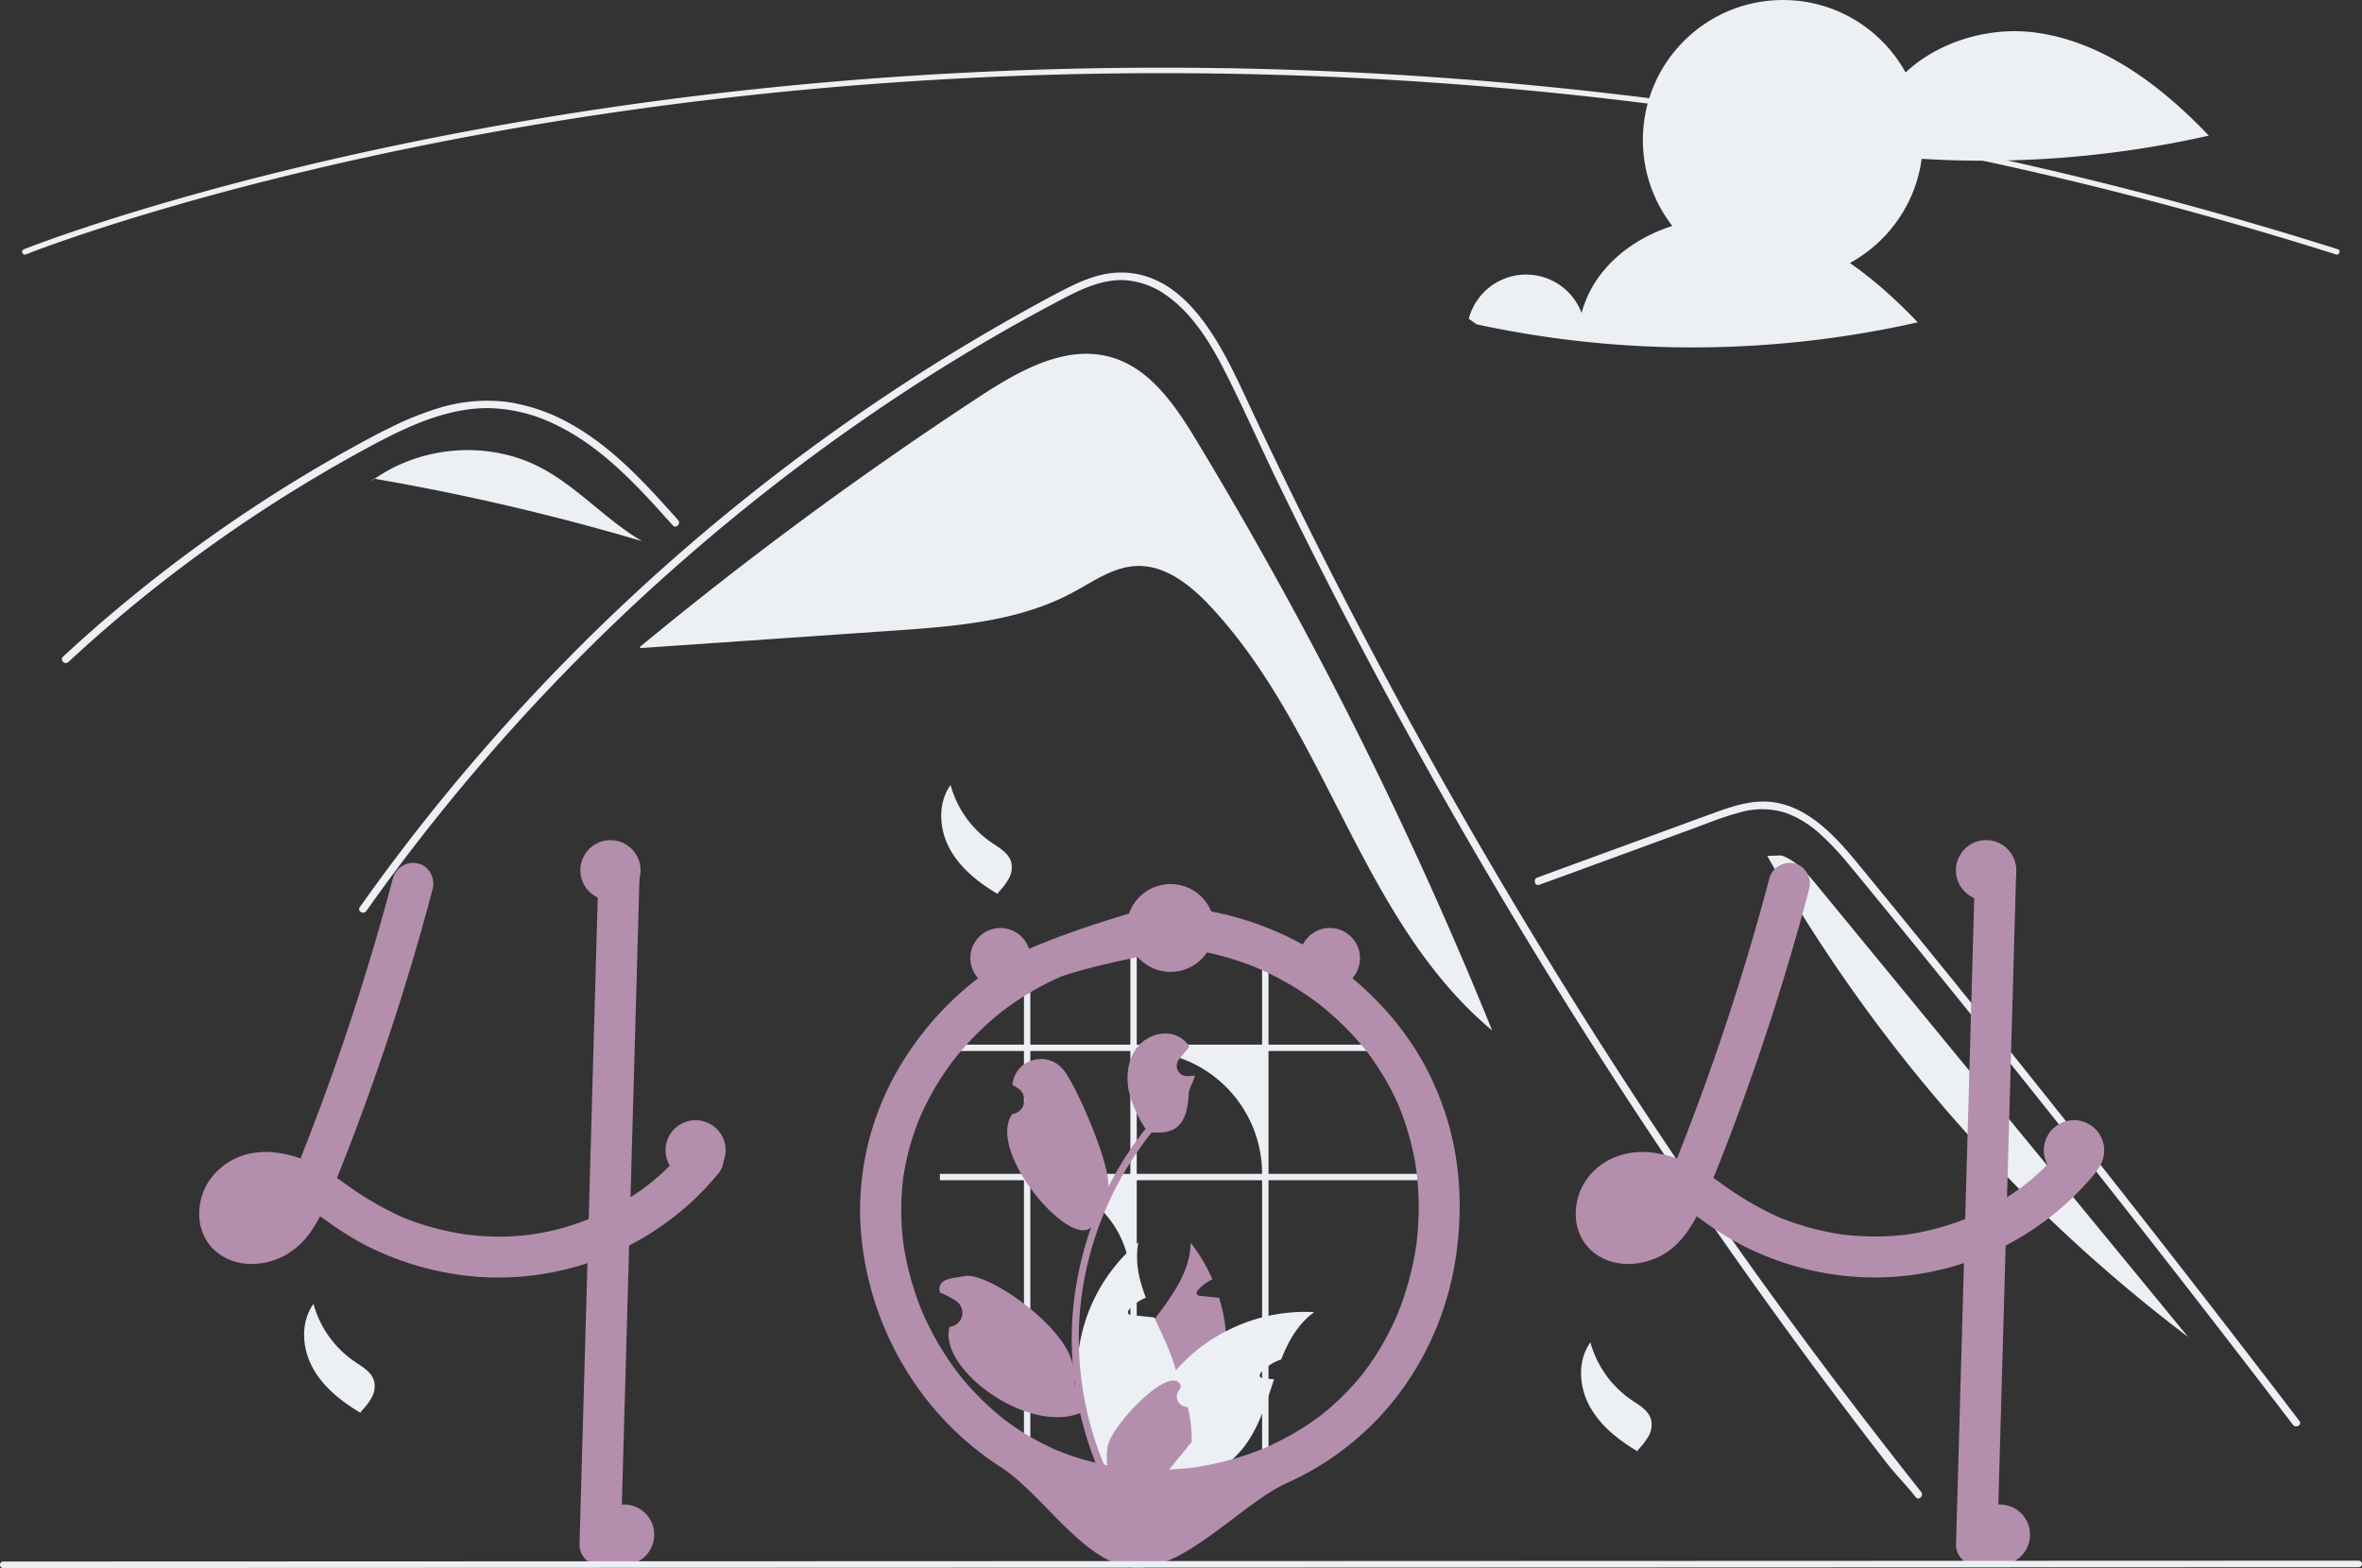 <?xml version="1.0" encoding="UTF-8"?>
<svg data-name="Layer 1" viewBox="0 0 860.13 571.15" xmlns="http://www.w3.org/2000/svg">
<rect x="0" y="0" width="860.13" height="571.15" fill="#333333" stroke="none"/>
<path transform="translate(-169.93 -164.43)" d="m605.67 324.95c-7.669-12.684-16.757-26.228-30.99-30.37-16.482-4.796-33.413 4.732-47.775 14.135a1392.2 1392.2 0 0 0-123.89 91.283l0.043 0.492q46.226-3.188 92.451-6.375c22.265-1.536 45.296-3.283 64.972-13.816 7.466-3.997 14.745-9.336 23.206-9.708 10.512-0.462 19.677 6.879 26.88 14.549 42.607 45.371 54.937 114.75 102.74 154.62a1517 1517 0 0 0-107.63-214.81z" fill="#eceff4"/>
<path transform="translate(-169.93 -164.43)" d="m867.57 709.78c-4.712-5.95-6.637-7.343-11.285-13.348q-56.764-73.416-106.71-151.79-33.924-53.23-64.483-108.5-14.549-26.278-28.3-52.969-10.67-20.695-20.865-41.638c-1.944-3.988-3.832-7.994-5.711-12.009-4.428-9.442-8.773-18.93-13.439-28.244-5.317-10.616-11.789-21.745-21.553-28.877a29.405 29.405 0 0 0-15.319-5.895c-7.948-0.513-15.282 2.769-22.176 6.353-50.439 26.301-97.659 59.276-140.37 96.798a730.78 730.78 0 0 0-114.04 126.59c-1.008 1.439-3.392 0.064-2.374-1.384q6.009-8.498 12.257-16.813a734.82 734.82 0 0 1 187.6-174.99q18.248-11.826 37.183-22.542c6.362-3.603 12.752-7.16 19.251-10.497 6.372-3.273 13.137-6.215 20.416-6.325 24.77-0.385 37.595 27.667 46.405 46.542q4.153 8.911 8.406 17.766 16.075 33.621 33.387 66.628 10.685 20.379 21.837 40.52 34.707 62.718 73.779 122.9c34.506 53.143 68.737 100.09 108.05 149.78 1.082 1.375-0.852 3.337-1.944 1.944z" fill="#eceff4"/>
<path transform="translate(-169.93 -164.43)" d="m414.92 355.8c-1.439-1.604-2.869-3.209-4.318-4.813-11.422-12.633-23.679-25.118-39.364-32.361a57.11 57.11 0 0 0-23.927-5.546c-8.562 0.028-16.932 2.273-24.843 5.418-3.74 1.494-7.398 3.19-11.001 4.996-4.116 2.072-8.159 4.281-12.183 6.509q-11.331 6.27-22.368 13.091-21.961 13.572-42.546 29.216-10.671 8.113-20.902 16.758-9.516 8.03-18.646 16.492c-1.302 1.201-3.245-0.743-1.944-1.944 1.604-1.494 3.227-2.979 4.85-4.446q6.875-6.215 13.971-12.193 12.939-10.918 26.549-20.993 21.163-15.676 43.783-29.225 11.304-6.765 22.918-12.963c2.338-1.247 4.703-2.466 7.096-3.621a113.12 113.12 0 0 1 16.868-6.866 60.006 60.006 0 0 1 25.476-2.503 66.327 66.327 0 0 1 23.505 8.131c15.401 8.608 27.346 21.919 38.97 34.909 1.174 1.32-0.761 3.273-1.944 1.953z" fill="#eceff4"/>
<path transform="translate(-169.93 -164.43)" d="m730.48 486.71 55.228-20.2c5.968-2.183 11.921-4.668 18.09-6.23a28.539 28.539 0 0 1 16.374 0.209 37.738 37.738 0 0 1 12.771 7.917 103.64 103.64 0 0 1 10.475 11.186c3.989 4.794 7.92 9.639 11.868 14.467q24.441 29.891 48.563 60.041 24.121 30.15 47.92 60.556 23.857 30.48 47.385 61.216 2.882 3.765 5.76 7.534c1.06 1.388 3.45 0.02 2.375-1.388q-23.702-31.044-47.735-61.835-24.092-30.864-48.516-61.466-24.424-30.601-49.179-60.937-6.167-7.558-12.354-15.099c-3.479-4.241-6.92-8.527-10.736-12.474-7.005-7.245-15.758-13.648-26.234-13.822-6.16-0.102-12.121 1.853-17.844 3.923-6.17 2.232-12.325 4.506-18.486 6.759l-46.453 16.991c-1.649 0.603-0.937 3.262 0.731 2.652z" fill="#eceff4"/>
<path transform="translate(-169.93 -164.43)" d="m366.38 334.53c-18.754-9.639-42.771-7.751-60.005 4.291a855.85 855.85 0 0 1 97.371 22.726c-13.283-7.784-23.673-19.98-37.365-27.017z" fill="#eceff4"/>
<path transform="translate(-169.93 -164.43)" d="m306.19 338.78-3.61 2.935c1.221-1.027 2.491-1.99 3.795-2.901-0.062-0.011-0.123-0.023-0.185-0.033z" fill="#eceff4"/>
<path transform="translate(-169.93 -164.43)" d="m831.55 486.85c-3.633-4.422-7.561-9.052-12.994-10.848l-5.073 0.2a575.44 575.44 0 0 0 153.27 175.22q-67.6-82.286-135.2-164.57z" fill="#eceff4"/>
<path transform="translate(-169.93 -164.43)" d="m516.08 450.37a37.481 37.481 0 0 0 14.931 20.959c2.82 1.92 6.157 3.762 7.122 7.035a8.379 8.379 0 0 1-0.874 6.15 24.884 24.884 0 0 1-3.861 5.041l-0.137 0.512c-6.998-4.147-13.656-9.393-17.522-16.551s-4.405-16.539 0.341-23.145" fill="#eceff4"/>
<path transform="translate(-169.93 -164.43)" d="m749.08 653.37a37.481 37.481 0 0 0 14.931 20.959c2.82 1.92 6.157 3.762 7.122 7.035a8.379 8.379 0 0 1-0.874 6.15 24.884 24.884 0 0 1-3.861 5.041l-0.137 0.512c-6.998-4.147-13.656-9.393-17.522-16.551s-4.405-16.539 0.341-23.145" fill="#eceff4"/>
<path transform="translate(-169.93 -164.43)" d="m284.08 639.37a37.481 37.481 0 0 0 14.931 20.959c2.82 1.92 6.157 3.762 7.122 7.035a8.379 8.379 0 0 1-0.874 6.15 24.884 24.884 0 0 1-3.861 5.041l-0.137 0.512c-6.998-4.147-13.656-9.393-17.522-16.551s-4.405-16.539 0.341-23.145" fill="#eceff4"/>
<circle cx="649.25" cy="51" r="51" fill="#eceff4"/>
<path transform="translate(-169.93 -164.43)" d="m911.22 176.3c-24.717-3.341-52.935 10.019-59.341 34.124a21.597 21.597 0 0 0-41.094 2.109l2.83 2.027a372.27 372.27 0 0 0 160.66-0.726c-17.193-18.069-38.337-34.192-63.054-37.533z" fill="#eceff4"/>
<path transform="translate(-169.93 -164.43)" d="m805.22 244.3c-24.717-3.341-52.935 10.019-59.341 34.124a21.597 21.597 0 0 0-41.094 2.109l2.83 2.027a372.27 372.27 0 0 0 160.66-0.726c-17.193-18.069-38.337-34.192-63.054-37.533z" fill="#eceff4"/>
<path transform="translate(-169.93 -164.43)" d="m1020.9 257.15a0.982 0.982 0 0 1-0.302-0.047c-264.41-83.618-497.44-72.684-646.38-48.786-20.269 3.251-40.591 7.006-60.404 11.161-5.058 1.06-10.306 2.195-15.597 3.378-6.319 1.407-12.554 2.856-18.532 4.306q-3.873 0.917-7.595 1.849c-3.758 0.928-7.572 1.895-11.66 2.957-4.568 1.178-9.209 2.413-13.797 3.672a0.442 0.442 0 0 1-0.051 0.015l4.9e-4 1e-3c-5.183 1.415-10.338 2.871-15.323 4.325-2.698 0.779-5.304 1.548-7.799 2.307-0.279 0.077-0.526 0.151-0.776 0.228l-0.536 0.163c-0.311 0.095-0.617 0.188-0.924 0.275l-0.02 0.006 4.8e-4 1e-3 -0.812 0.252c-0.968 0.293-1.912 0.579-2.841 0.864-24.545 7.566-38.038 12.949-38.171 13.002a1 1 0 1 1-0.744-1.856c0.134-0.053 13.693-5.463 38.328-13.058 0.932-0.286 1.879-0.572 2.85-0.866l0.754-0.234c0.026-0.01 0.052-0.018 0.078-0.025 0.305-0.087 0.61-0.18 0.919-0.273l0.537-0.163c0.268-0.081 0.531-0.161 0.801-0.235 2.478-0.754 5.093-1.524 7.798-2.307 4.987-1.455 10.147-2.911 15.334-4.328 0.016-0.006 0.033-0.01 0.049-0.015v-1e-3c4.604-1.263 9.263-2.503 13.845-3.685 4.094-1.063 7.915-2.032 11.68-2.962q3.738-0.93 7.609-1.853c5.985-1.451 12.233-2.902 18.563-4.312 5.299-1.184 10.556-2.322 15.622-3.383 19.843-4.162 40.198-7.923 60.497-11.179 149.15-23.932 382.52-34.884 647.3 48.854a1 1 0 0 1-0.301 1.953z" fill="#eceff4"/>
<path transform="translate(-169.93 -164.43)" d="M432.923,584.266a6.729,6.729,0,0,0-1.7-2.67,6.43,6.43,0,0,0-.92-.71c-2.61-1.74-6.51-2.13-8.99,0a5.81,5.81,0,0,0-.69.71q-1.11,1.365-2.28,2.67c-1.28,1.46-2.59,2.87-3.96,4.24-.39.38-.78.77-1.18,1.15-.23.23-.46.45-.69.67-.88.84-1.78,1.65-2.69,2.45-.48.43-.96.85-1.45,1.26-.73.61-1.46,1.22-2.2,1.81-.07.05-.14.1-.21.16-.02.01-.03.03-.05.04-.01,0-.02,0-.03.02a.179.179,0,0,0-.07.05c-.22.15-.37.25-.48.34.04-.02.08-.05.12-.07-.18.14-.37.28-.55.42-1.75,1.29-3.54,2.53-5.37,3.69a99.21,99.21,0,0,1-14.22,7.55c-.33.13-.67.27-1.01.4a85.97,85.97,0,0,1-40.85,6.02q-2.13-.165-4.26-.45c-1.64-.24-3.27-.53-4.89-.86a97.932,97.932,0,0,1-18.02-5.44,118.652,118.652,0,0,1-20.66-12.12c-1-.71-2.01-1.42-3.02-2.11,1.15-2.82,2.28-5.64,3.38-8.48.55-1.37,1.08-2.74,1.6-4.12,4.09-10.63,7.93-21.36,11.61-32.13q5.58-16.365,10.53-32.92.51-1.68.99-3.36,2.595-8.745,4.98-17.53c.15-.57.31-1.13.45-1.7q.69-2.52,1.35-5.04c1-3.79-1.26-8.32-5.24-9.23a7.634,7.634,0,0,0-9.22,5.24c-.43,1.62-.86,3.23-1.3,4.85q-3.165,11.745-6.66,23.41-.51,1.68-1.02,3.36-7.71,25.41-16.93,50.31-1.11,3.015-2.25,6.01c-.37.98-.74,1.96-1.12,2.94-.73,1.93-1.48,3.86-2.23,5.79-.43,1.13-.87,2.26-1.31,3.38-.29.71-.57,1.42-.85,2.12a41.809,41.809,0,0,0-8.81-2.12l-.48-.06a27.397,27.397,0,0,0-7.01.06,23.914,23.914,0,0,0-17.24,10.66c-4.77,7.51-4.71,18.25,1.98,24.63,6.89,6.57,17.32,6.52,25.43,2.41a28.351,28.351,0,0,0,10.52-9.86,50.569,50.569,0,0,0,2.74-4.65c.21.14.42.28.63.43.8.56,1.6,1.13,2.39,1.69a111.738,111.738,0,0,0,14.51,8.91,108.359,108.359,0,0,0,34.62,10.47c.27.03.53.07.8.1,1.33.17,2.67.3,4.01.41a103.782,103.782,0,0,0,55.58-11.36q2.175-1.125,4.31-2.36,3.315-1.92,6.48-4.08c1.15-.78,2.27-1.57,3.38-2.4a101.042,101.042,0,0,0,13.51-11.95q2.355-2.475,4.51-5.11a8.061,8.061,0,0,0,2.2-5.3A7.564,7.564,0,0,0,432.923,584.266Zm-165.59,23.82c.21-.15.42-.31.62-.47C267.893,607.766,267.603,607.936,267.333,608.086Zm3.21-3.23c-.23.26-.44.52-.67.78a23.366,23.366,0,0,1-2.25,2.2c-.11.1-.23.2-.35.29a.01.01,0,0,0-.01.01,3.804,3.804,0,0,0-.42.22q-.645.39-1.32.72a17.005,17.005,0,0,1-2.71.75,16.799,16.799,0,0,1-2.13.02h-.02a14.823,14.823,0,0,1-1.45-.4c-.24-.12-.47-.26-.7-.4-.09-.08-.17-.16-.22-.21a2.44,2.44,0,0,1-.27-.29.01.01,0,0,0-.01-.01c-.11-.2-.23-.4-.34-.6a.031.031,0,0,1-.01-.02c-.08-.25-.15-.51-.21-.77a12.511,12.511,0,0,1,.01-1.37,13.467,13.467,0,0,1,.54-1.88,11.068,11.068,0,0,1,.69-1.26c.02-.04.12-.2.23-.38.01-.01.01-.01.01-.02.15-.17.3-.35.46-.51.27-.3.56-.56.85-.83a18.022,18.022,0,0,1,1.75-1.01,19.481,19.481,0,0,1,2.93-.79,24.989,24.989,0,0,1,4.41.04,30.301,30.301,0,0,1,4.1,1.01,36.945,36.945,0,0,1-2.77,4.54C270.623,604.746,270.583,604.806,270.543,604.856Zm-11.12-3.29a2.18,2.18,0,0,1-.31.39A1.409,1.409,0,0,1,259.423,601.566Z" fill="#B48EAD"/>
<path transform="translate(-169.93 -164.43)" d="M402.863,482.136q-.135,4.71-.27,9.42-.285,10.455-.59,20.92-.315,11.775-.66,23.54-.165,6.075-.34,12.15-.465,16.365-.92,32.72c-.03,1.13-.07,2.25-.1,3.38q-.225,8.115-.45,16.23-.255,8.805-.5,17.61-.18,6.6-.37,13.21-1.35,47.895-2.7,95.79a7.648,7.648,0,0,1-7.5,7.5,7.561,7.561,0,0,1-7.5-7.5q.75-26.94,1.52-53.88.675-24.36,1.37-48.72.225-8.025.45-16.06.345-12.09.68-24.18c.03-1.13.07-2.25.1-3.38.02-.99.05-1.97.08-2.96q.66-23.475,1.32-46.96.27-9.24.52-18.49.3-10.545.6-21.08c.09-3.09.17-6.17.26-9.26a7.648,7.648,0,0,1,7.5-7.5A7.561,7.561,0,0,1,402.863,482.136Z" fill="#B48EAD"/>
<path transform="translate(-169.93 -164.43)" d="m814.29 484.22a893.24 893.24 0 0 1-28.161 87.941c-3.007 7.946-6.083 15.877-9.371 23.712l0.756-1.792a54.583 54.583 0 0 1-5.59 10.612q-0.229 0.321-0.467 0.636 1.166-1.49 0.443-0.589c-0.254 0.301-0.505 0.602-0.768 0.895a23.664 23.664 0 0 1-2.249 2.203q-0.301 0.258-0.612 0.504l0.938-0.729c-0.109 0.257-0.873 0.597-1.111 0.743a18.254 18.254 0 0 1-2.405 1.218l1.792-0.756a19.086 19.086 0 0 1-4.231 1.161l1.994-0.268a17.021 17.021 0 0 1-4.298 0.046l1.994 0.268a14.002 14.002 0 0 1-3.405-0.917l1.792 0.756a12.012 12.012 0 0 1-1.679-0.896c-0.271-0.177-1.105-0.809-0.015 0.025 1.133 0.866 0.146 0.074-0.088-0.156-0.194-0.192-0.37-0.4-0.56-0.595-0.882-0.905 0.996 1.557 0.397 0.499a18.182 18.182 0 0 1-0.878-1.637l0.756 1.792a11.925 11.925 0 0 1-0.728-2.651l0.268 1.994a13.651 13.651 0 0 1-0.003-3.405l-0.268 1.994a15.964 15.964 0 0 1 0.995-3.68l-0.756 1.792a16.729 16.729 0 0 1 1.178-2.299 6.729 6.729 0 0 1 0.729-1.071c0.049 0.016-1.269 1.513-0.569 0.757 0.183-0.198 0.354-0.406 0.539-0.602 0.296-0.314 0.614-0.601 0.926-0.898 1.045-0.994-1.462 0.966-0.257 0.179a19.049 19.049 0 0 1 2.749-1.499l-1.792 0.756a20.311 20.311 0 0 1 4.995-1.34l-1.994 0.268a25.628 25.628 0 0 1 6.461 0.076l-1.994-0.268a33.211 33.211 0 0 1 7.892 2.22l-1.792-0.756c5.39 2.314 10.163 5.749 14.928 9.118a111.95 111.95 0 0 0 14.506 8.906 108.39 108.39 0 0 0 34.622 10.474 103.93 103.93 0 0 0 92.586-36.752 8.078 8.078 0 0 0 2.197-5.303 7.632 7.632 0 0 0-2.197-5.303c-2.752-2.526-7.949-3.239-10.607 0a95.636 95.636 0 0 1-8.107 8.727q-2.017 1.914-4.142 3.71-1.214 1.026-2.461 2.011c-0.393 0.311-1.619 1.138 0.263-0.197-0.431 0.306-0.845 0.64-1.271 0.955a99.269 99.269 0 0 1-20.332 11.565l1.792-0.756a96.836 96.836 0 0 1-24.171 6.622l1.994-0.268a97.643 97.643 0 0 1-25.754-0.038l1.994 0.268a99.8 99.8 0 0 1-24.857-6.77l1.792 0.756a116.03 116.03 0 0 1-21.736-12.591 86.877 86.877 0 0 0-11.113-6.994 42.824 42.824 0 0 0-14.438-4.388c-9.439-1.111-19.057 2.566-24.246 10.72-4.776 7.505-4.714 18.244 1.974 24.625 6.888 6.572 17.318 6.517 25.436 2.406 7.817-3.959 12.513-12.185 15.815-19.942 7.431-17.455 14.01-35.314 20.14-53.263q9.097-26.637 16.499-53.813 0.917-3.366 1.807-6.739c1.001-3.789-1.261-8.32-5.238-9.226a7.633 7.633 0 0 0-9.226 5.238z" fill="#B48EAD"/>
<path transform="translate(-169.93 -164.43)" d="m889.12 482.14-5.385 191.09-1.518 53.884a7.565 7.565 0 0 0 7.5 7.5 7.649 7.649 0 0 0 7.5-7.5l2.7-95.793 4.204-149.18a7.565 7.565 0 0 0-7.5-7.5 7.649 7.649 0 0 0-7.5 7.5z" fill="#B48EAD"/>
<path transform="translate(-169.93 -164.43)" d="m629.53 700.36h2.329v-106.04h54.329v-2.323h-54.329v-44.744h41.956q-0.923-1.173-1.899-2.317h-40.057v-29.553c-0.77-0.328-1.547-0.645-2.329-0.944v30.496h-45.652v-37.865c-0.782 0.036-1.553 0.09-2.329 0.155v37.71h-36.42v-28.251c-0.782 0.346-1.553 0.711-2.317 1.093v27.158h-30.616v2.317h30.616v44.744h-30.616v2.323h30.616v106.04h2.317v-106.04a36.413 36.413 0 0 1 36.42 36.42v69.622h2.329v-106.04h45.652zm-84.401-108.36v-44.744h36.42v44.744zm38.749 0v-44.744h0.914a44.741 44.741 0 0 1 44.738 44.744z" fill="#eceff4"/>
<path transform="translate(-169.93 -164.43)" d="M615.303,668.566a63.059,63.059,0,0,1-20.05,33.7c-.74.64-1.48,1.26-2.25,1.87q-2.805.255-5.57.52c-1.53.14-3.04.29-4.54.43l-.27.03-.19-1.64-.76-6.64a37.623,37.623,0,0,1-3.3-32.44c2.64-7.12,7.42-13.41,12.12-19.65,6.49-8.62,12.8-17.14,13.03-27.65a60.544,60.544,0,0,1,7.9,13.33,16.432,16.432,0,0,0-5.12,3.77c-.41.45-.82,1.08-.54,1.62.24.46.84.57,1.36.63,1.25.13,2.51.26,3.76.39,1,.11,2,.21,3,.32a63.99,63.99,0,0,1,2.45,12.18A61.189,61.189,0,0,1,615.303,668.566Z" fill="#B48EAD"/>
<path transform="translate(-169.93 -164.43)" d="M648.503,642.356c-5.9,4.29-9.35,10.46-12.03,17.26a16.628,16.628,0,0,0-7.17,4.58c-.41.45-.82,1.08-.54,1.62.24.46.84.57,1.36.63,1.25.13,2.51.26,3.76.39-2.68,8.04-5.14,16.36-9.88,23.15a36.989,36.989,0,0,1-12.03,10.91,38.492,38.492,0,0,1-4.02,1.99q-7.62.585-14.95,1.25-2.805.255-5.57.52c-1.53.14-3.04.29-4.54.43q-.015-.825,0-1.65a63.304,63.304,0,0,1,15.25-39.86c.45-.52.91-1.03,1.38-1.54a61.792,61.792,0,0,1,16.81-12.7A62.654,62.654,0,0,1,648.503,642.356Z" fill="#eceff4"/>
<path transform="translate(-169.93 -164.43)" d="M589.163,699.526l-1.15,3.4-.58,1.73c-1.53.14-3.04.29-4.54.43l-.27.03c-1.66.17-3.31.34-4.96.51-.43-.5-.86-1.01-1.28-1.53a62.03,62.03,0,0,1,8.07-87.11c-1.32,6.91.22,13.53,2.75,20.1-.27.11-.53.22-.78.34a16.432,16.432,0,0,0-5.12,3.77c-.41.45-.82,1.08-.54,1.62.24.46.84.57,1.36.63,1.25.13,2.51.26,3.76.39,1,.11,2,.21,3,.32q.705.075,1.41.15c.07.15.13.29.2.44,2.85,6.18,5.92,12.39,7.65,18.83a43.666,43.666,0,0,1,1.02,4.91A37.604,37.604,0,0,1,589.163,699.526Z" fill="#eceff4"/>
<path transform="translate(-169.93 -164.43)" d="m689.82 554.49c-8.609-16.792-21.946-30.921-37.632-41.304a114.24 114.24 0 0 0-52.563-18.38q-3.69-0.335-7.399-0.393c-2.921-0.044-46.866 12.632-61.587 22.982a114.29 114.29 0 0 0-35.333 39.527 102.5 102.5 0 0 0-12.126 51.633 113.56 113.56 0 0 0 14.703 51.476 110.48 110.48 0 0 0 36.444 38.746c15.338 9.787 30.745 35.736 48.854 36.652 18.246 0.923 39.054-23.555 55.695-30.987a104.43 104.43 0 0 0 41.726-34.005 110.25 110.25 0 0 0 19.599-48.948c2.574-18.083 1.374-36.733-4.801-54.016a111.86 111.86 0 0 0-5.58-12.983c-1.78-3.505-6.996-4.796-10.261-2.691a7.68 7.68 0 0 0-2.691 10.261q1.568 3.088 2.915 6.278l-0.756-1.792a101.15 101.15 0 0 1 6.876 25.538l-0.268-1.994a109.23 109.23 0 0 1-0.066 28.683l0.268-1.994a109.73 109.73 0 0 1-7.555 27.674l0.756-1.792a104.21 104.21 0 0 1-6.671 13.098q-1.923 3.186-4.081 6.222c-0.632 0.888-1.283 1.761-1.939 2.631-0.856 1.136 1.167-1.483 0.282-0.369-0.151 0.19-0.3 0.38-0.452 0.569q-0.681 0.852-1.382 1.688a93.613 93.613 0 0 1-10.176 10.384q-1.366 1.192-2.778 2.331c-0.469 0.378-0.932 0.773-1.421 1.125 0.019-0.013 1.58-1.199 0.656-0.511-0.29 0.216-0.579 0.436-0.87 0.652q-2.91 2.156-5.974 4.092a103.49 103.49 0 0 1-14.756 7.713l1.792-0.756a109.21 109.21 0 0 1-27.597 7.551l1.994-0.268a108.15 108.15 0 0 1-28.589 0.051l1.994 0.268a99.835 99.835 0 0 1-25.095-6.785l1.792 0.756a93.643 93.643 0 0 1-13.416-6.991q-3.174-2-6.184-4.247c-0.286-0.214-0.57-0.43-0.855-0.645-0.915-0.691 0.658 0.51 0.67 0.518a19.169 19.169 0 0 1-1.535-1.225q-1.454-1.184-2.861-2.422a101.99 101.99 0 0 1-10.493-10.709q-1.213-1.434-2.374-2.91c-0.335-0.426-0.947-1.29 0.404 0.529-0.178-0.239-0.362-0.474-0.542-0.712q-0.647-0.858-1.276-1.728-2.203-3.048-4.188-6.246a109.29 109.29 0 0 1-7.805-15.108l0.756 1.792a106.59 106.59 0 0 1-7.34-26.837l0.268 1.994a97.866 97.866 0 0 1-0.048-25.636l-0.268 1.994a94.673 94.673 0 0 1 6.595-23.959l-0.756 1.792a101.56 101.56 0 0 1 7.195-13.856q2.066-3.323 4.378-6.485 0.525-0.718 1.062-1.428c0.324-0.428 1.215-1.493-0.305 0.388 0.149-0.184 0.293-0.374 0.439-0.56q1.269-1.608 2.6-3.165a107.4 107.4 0 0 1 10.883-11.021q1.474-1.292 2.995-2.529 0.691-0.562 1.391-1.113c0.187-0.147 0.376-0.291 0.562-0.439-1.997 1.589-0.555 0.433-0.102 0.093q3.134-2.348 6.435-4.461a103.64 103.64 0 0 1 15.387-8.108l-1.792 0.756c7.76-3.258 42.141-10.949 48.394-10.11l-1.994-0.268a106.22 106.22 0 0 1 26.72 7.382l-1.792-0.756a110.31 110.31 0 0 1 12.6 6.329q3.043 1.784 5.967 3.763 1.383 0.937 2.738 1.915 0.677 0.489 1.346 0.989c0.248 0.185 0.494 0.373 0.741 0.558 1.039 0.779-1.431-1.128-0.342-0.267a110.84 110.84 0 0 1 10.368 9.253q2.401 2.445 4.637 5.045 1.147 1.334 2.246 2.708c0.364 0.455 1.605 2.101 0.084 0.085 0.372 0.493 0.747 0.982 1.114 1.479a97.977 97.977 0 0 1 8.392 13.538c1.793 3.498 6.987 4.802 10.261 2.691a7.677 7.677 0 0 0 2.691-10.261z" fill="#B48EAD"/>
<path transform="translate(-169.93 -164.43)" d="m602.43 676.88a3.78 3.78 0 0 1-2.739-6.551c0.095-0.379 0.164-0.651 0.259-1.03q-0.051-0.124-0.103-0.247c-3.48-8.298-25.685 14.833-26.645 22.632a30.029 30.029 0 0 0 0.527 10.328 120.39 120.39 0 0 1-10.952-50.003 116.2 116.2 0 0 1 0.721-12.963q0.597-5.293 1.657-10.511a121.79 121.79 0 0 1 24.152-51.616c6.874 0.384 12.898-0.663 13.48-13.985 0.103-2.37 1.861-4.422 2.248-6.756-0.656 0.086-1.323 0.14-1.979 0.183-0.204 0.011-0.42 0.021-0.624 0.032l-0.077 0.003a3.745 3.745 0 0 1-3.076-6.101q0.425-0.523 0.851-1.046c0.43-0.538 0.871-1.065 1.302-1.603a1.865 1.865 0 0 0 0.14-0.161c0.495-0.613 0.99-1.216 1.485-1.829a10.829 10.829 0 0 0-3.55-3.432c-4.959-2.905-11.801-0.893-15.384 3.593-3.593 4.486-4.271 10.779-3.023 16.384a43.398 43.398 0 0 0 6.003 13.383c-0.269 0.344-0.549 0.678-0.818 1.022a122.57 122.57 0 0 0-12.794 20.268c1.016-7.939-11.412-36.608-16.218-42.681-5.773-7.294-17.611-4.111-18.628 5.136q-0.015 0.134-0.029 0.268 1.071 0.604 2.096 1.282a5.127 5.127 0 0 1-2.067 9.33l-0.105 0.016c-9.556 13.644 21.077 49.155 28.745 41.181a125.11 125.11 0 0 0-6.734 31.693 118.66 118.66 0 0 0 0.086 19.16l-0.032-0.226c-1.704-13.882-30.931-34.523-39.466-32.803-4.917 0.99-9.759 0.765-9.013 5.725q0.018 0.119 0.036 0.237a34.442 34.442 0 0 1 3.862 1.861q1.071 0.604 2.096 1.282a5.127 5.127 0 0 1-2.067 9.33l-0.105 0.016c-0.075 0.011-0.14 0.022-0.215 0.032-4.35 14.966 27.907 39.12 47.518 31.435h0.011a125.07 125.07 0 0 0 8.402 24.528h30.015c0.108-0.334 0.204-0.678 0.301-1.011a34.102 34.102 0 0 1-8.305-0.495c2.227-2.733 4.454-5.487 6.681-8.219a1.861 1.861 0 0 0 0.14-0.161c1.13-1.399 2.27-2.786 3.4-4.185l6.1e-4 -0.002a49.952 49.952 0 0 0-1.464-12.725zm-34.371-67.613 0.016-0.021-0.016 0.043zm-6.648 59.932-0.258-0.581c0.011-0.42 0.011-0.839 0-1.269 0-0.118-0.021-0.237-0.021-0.355 0.097 0.742 0.183 1.485 0.29 2.227z" fill="#B48EAD"/>
<circle cx="95.249" cy="439" r="11" fill="#B48EAD"/>
<circle cx="227.25" cy="559" r="11" fill="#B48EAD"/>
<circle cx="728.25" cy="559" r="11" fill="#B48EAD"/>
<circle cx="755.25" cy="419" r="11" fill="#B48EAD"/>
<circle cx="723.25" cy="317" r="11" fill="#B48EAD"/>
<path transform="translate(-169.93 -164.43)" d="m434.18 583.43a10.949 10.949 0 1 1-0.21-2.16 10.992 10.992 0 0 1 0.21 2.16z" fill="#B48EAD"/>
<circle cx="484.25" cy="349" r="11" fill="#B48EAD"/>
<path transform="translate(-169.93 -164.43)" d="m545.18 513.43a10.949 10.949 0 1 1-0.21-2.16 10.992 10.992 0 0 1 0.21 2.16z" fill="#B48EAD"/>
<path transform="translate(-169.93 -164.43)" d="m403.18 481.43a10.949 10.949 0 1 1-0.21-2.16 10.992 10.992 0 0 1 0.21 2.16z" fill="#B48EAD"/>
<circle cx="599.25" cy="443" r="11" fill="#B48EAD"/>
<circle cx="426.25" cy="338" r="16" fill="#B48EAD"/>
<path transform="translate(-169.93 -164.43)" d="m1028.9 735.27-857.75 0.307a1.191 1.191 0 1 1 0-2.381l857.75-0.307a1.191 1.191 0 0 1 0 2.381z" fill="#eceff4"/>
</svg>
